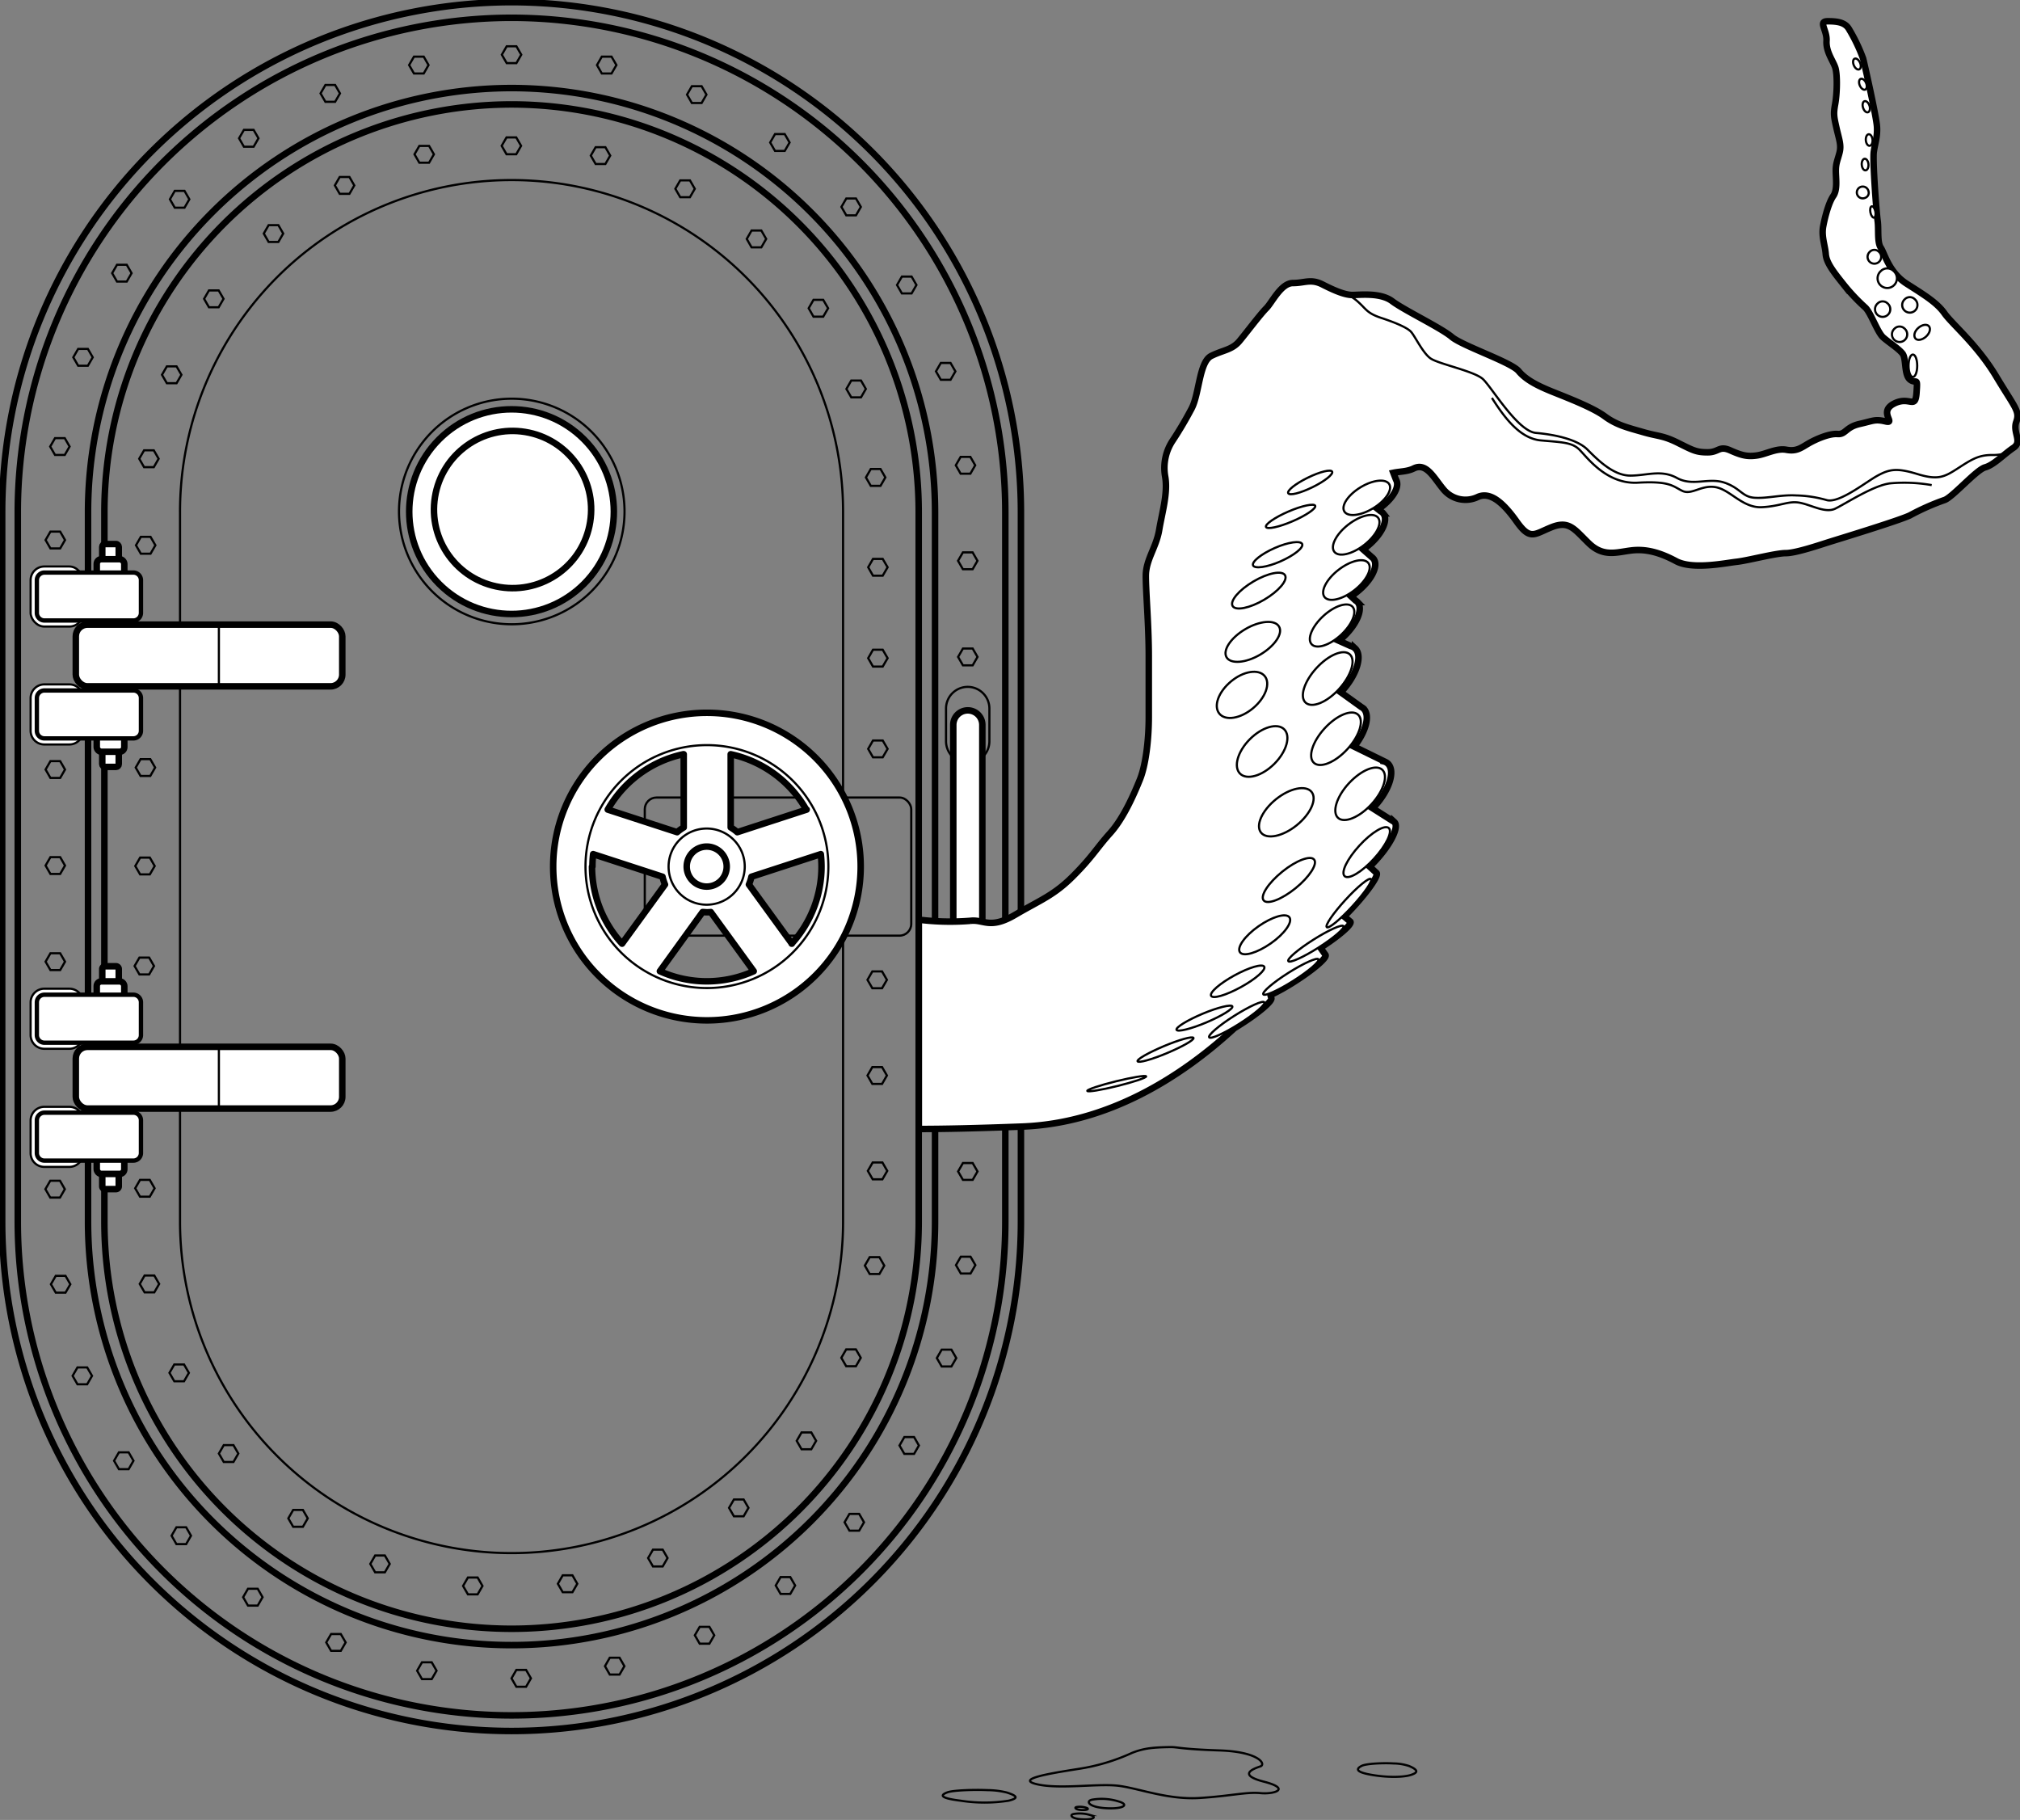 <svg xmlns="http://www.w3.org/2000/svg" viewBox="0 0 465.76 419.55"><rect x="0" y="0" width="465.76" height="419.55" fill="#808080" stroke="none"/><defs><style>*{vector-effect:non-scaling-stroke}.cls-1,.cls-3{fill:none;}.cls-1,.cls-2,.cls-3,.cls-4,.cls-5{stroke:#000000;stroke-width:1.5px;}.cls-1,.cls-3,.cls-4,.cls-5{stroke-miterlimit:10;}.cls-1,.cls-5{stroke-width:0.5px;}.cls-2,.cls-4,.cls-5,.cls-6{fill:#fff;}.cls-2{stroke-linecap:round;stroke-linejoin:round;}.cls-7{fill:#000000;}</style></defs><g id="Layer_2" data-name="Layer 2"><g id="Layer_1-2" data-name="Layer 1"><path class="cls-1" d="M118,41.51A76.44,76.44,0,0,1,194.39,118V281.59a76.44,76.44,0,0,1-152.88,0V118A76.44,76.44,0,0,1,118,41.51"/><circle class="cls-2" cx="117.95" cy="117.95" r="23.59" transform="translate(-48.86 117.95) rotate(-45)"/><circle class="cls-2" cx="117.95" cy="117.95" r="18.07" transform="matrix(0.16, -0.99, 0.99, 0.16, -17.46, 215.36)"/><path class="cls-3" d="M118,24.07A94,94,0,0,1,211.83,118V281.59a93.88,93.88,0,1,1-187.76,0V118A94,94,0,0,1,118,24.07"/><path class="cls-3" d="M118,20.3A97.77,97.77,0,0,1,215.6,118V281.59a97.65,97.65,0,0,1-195.3,0V118A97.77,97.77,0,0,1,118,20.3"/><path class="cls-3" d="M118,4.1A114,114,0,0,1,231.8,118V281.59a113.85,113.85,0,0,1-227.7,0V118A114,114,0,0,1,118,4.1"/><path class="cls-3" d="M118,.5A117.59,117.59,0,0,0,.5,118V281.59a117.45,117.45,0,1,0,234.9,0V118A117.59,117.59,0,0,0,118,.5Z"/><rect class="cls-4" x="23.58" y="125.42" width="3.8" height="51.37" rx="0.64"/><rect class="cls-4" x="22.31" y="128.91" width="6.35" height="44.39" rx="1.07"/><path class="cls-4" d="M27.38,273.48a.64.64,0,0,1-.64.64H24.23a.65.65,0,0,1-.65-.64V223.39a.64.64,0,0,1,.65-.64h2.51a.64.64,0,0,1,.64.64Z"/><rect class="cls-1" x="148.67" y="183.85" width="61.44" height="31.84" rx="2.7"/><path class="cls-5" d="M16,171.62H10.21a3.16,3.16,0,0,1-3.15-3.15v-7.55a3.16,3.16,0,0,1,3.15-3.15H16a3.16,3.16,0,0,1,3.15,3.15v7.55A3.16,3.16,0,0,1,16,171.62Z"/><path class="cls-5" d="M19.15,258.25v7.55A3.16,3.16,0,0,1,16,269H10.21a3.16,3.16,0,0,1-3.15-3.15v-7.55a3.16,3.16,0,0,1,3.15-3.15H16A3.16,3.16,0,0,1,19.15,258.25Z"/><path class="cls-5" d="M19.15,231.07v7.55A3.16,3.16,0,0,1,16,241.77H10.21a3.16,3.16,0,0,1-3.15-3.15v-7.55a3.16,3.16,0,0,1,3.15-3.15H16A3.16,3.16,0,0,1,19.15,231.07Z"/><path class="cls-1" d="M228.13,170.88a5,5,0,0,1-5,5h0a5,5,0,0,1-5-5v-7.54a5,5,0,0,1,5-5h0a5,5,0,0,1,5,5Z"/><path class="cls-1" d="M228.13,236.2a5,5,0,0,1-5,5h0a5,5,0,0,1-5-5v-7.55a5,5,0,0,1,5-5h0a5,5,0,0,1,5,5Z"/><path class="cls-2" d="M226.5,167.11a3.35,3.35,0,1,0-6.7,0v65.16a3.35,3.35,0,0,0,6.7,0Z"/><polygon class="cls-1" points="222.03 153.38 220.91 151.44 222.03 149.5 224.27 149.5 225.39 151.44 224.27 153.38 222.03 153.38"/><polygon class="cls-1" points="201.29 174.58 200.18 172.64 201.29 170.7 203.53 170.7 204.66 172.64 203.53 174.58 201.29 174.58"/><polygon class="cls-1" points="201.29 153.66 200.18 151.72 201.29 149.78 203.53 149.78 204.66 151.72 203.53 153.66 201.29 153.66"/><polygon class="cls-1" points="201.29 132.71 200.18 130.77 201.29 128.84 203.53 128.84 204.66 130.77 203.53 132.71 201.29 132.71"/><polygon class="cls-1" points="200.78 112 199.66 110.06 200.78 108.12 203.02 108.12 204.14 110.06 203.02 112 200.78 112"/><polygon class="cls-1" points="196.28 91.6 195.16 89.66 196.28 87.72 198.52 87.72 199.64 89.66 198.52 91.6 196.28 91.6"/><polygon class="cls-1" points="187.57 73 186.46 71.06 187.57 69.12 189.81 69.12 190.94 71.06 189.81 73 187.57 73"/><polygon class="cls-1" points="173.29 57.02 172.18 55.08 173.29 53.14 175.54 53.14 176.66 55.08 175.54 57.02 173.29 57.02"/><polygon class="cls-1" points="156.84 45.46 155.72 43.52 156.84 41.58 159.08 41.58 160.2 43.52 159.08 45.46 156.84 45.46"/><polygon class="cls-1" points="137.34 37.81 136.22 35.87 137.34 33.93 139.58 33.93 140.7 35.87 139.58 37.81 137.34 37.81"/><polygon class="cls-1" points="116.79 35.56 115.67 33.62 116.79 31.68 119.03 31.68 120.15 33.62 119.03 35.56 116.79 35.56"/><polygon class="cls-1" points="96.69 37.51 95.57 35.57 96.69 33.63 98.93 33.63 100.05 35.57 98.93 37.51 96.69 37.51"/><polygon class="cls-1" points="78.33 44.68 77.21 42.74 78.33 40.8 80.57 40.8 81.69 42.74 80.57 44.68 78.33 44.68"/><polygon class="cls-1" points="61.94 55.78 60.82 53.84 61.94 51.9 64.18 51.9 65.3 53.84 64.18 55.78 61.94 55.78"/><polygon class="cls-1" points="48.18 70.83 47.06 68.89 48.18 66.95 50.42 66.95 51.54 68.89 50.42 70.83 48.18 70.83"/><polygon class="cls-1" points="38.47 88.34 37.35 86.4 38.47 84.46 40.71 84.46 41.83 86.4 40.71 88.34 38.47 88.34"/><polygon class="cls-1" points="33.22 107.69 32.1 105.75 33.22 103.81 35.46 103.81 36.58 105.75 35.46 107.69 33.22 107.69"/><polygon class="cls-1" points="32.47 127.64 31.35 125.7 32.47 123.76 34.71 123.76 35.83 125.7 34.71 127.64 32.47 127.64"/><polygon class="cls-1" points="32.41 178.88 31.29 176.94 32.41 175 34.65 175 35.77 176.94 34.65 178.88 32.41 178.88"/><polygon class="cls-1" points="32.31 201.57 31.19 199.64 32.31 197.7 34.55 197.7 35.67 199.64 34.55 201.57 32.31 201.57"/><polygon class="cls-1" points="32.15 224.63 31.03 222.69 32.15 220.75 34.39 220.75 35.51 222.69 34.39 224.63 32.15 224.63"/><polygon class="cls-1" points="32.29 275.87 31.17 273.93 32.29 271.99 34.53 271.99 35.65 273.93 34.53 275.87 32.29 275.87"/><polygon class="cls-1" points="33.34 297.92 32.22 295.98 33.34 294.04 35.58 294.04 36.7 295.98 35.58 297.92 33.34 297.92"/><polygon class="cls-1" points="40.19 318.42 39.07 316.48 40.19 314.54 42.43 314.54 43.55 316.48 42.43 318.42 40.19 318.42"/><polygon class="cls-1" points="51.59 337.02 50.47 335.08 51.59 333.14 53.83 333.14 54.95 335.08 53.83 337.02 51.59 337.02"/><polygon class="cls-1" points="67.6 351.96 66.48 350.02 67.6 348.08 69.84 348.08 70.96 350.02 69.84 351.96 67.6 351.96"/><polygon class="cls-1" points="86.5 362.46 85.38 360.52 86.5 358.58 88.74 358.58 89.86 360.52 88.74 362.46 86.5 362.46"/><polygon class="cls-1" points="107.89 367.54 106.77 365.6 107.89 363.66 110.13 363.66 111.25 365.6 110.13 367.54 107.89 367.54"/><polygon class="cls-1" points="129.75 367.04 128.63 365.1 129.75 363.15 131.99 363.15 133.11 365.1 131.99 367.04 129.75 367.04"/><polygon class="cls-1" points="150.56 361.11 149.44 359.17 150.56 357.23 152.8 357.23 153.92 359.17 152.8 361.11 150.56 361.11"/><polygon class="cls-1" points="169.22 349.54 168.1 347.6 169.22 345.67 171.46 345.67 172.58 347.6 171.46 349.54 169.22 349.54"/><polygon class="cls-1" points="184.82 334.09 183.7 332.15 184.82 330.21 187.06 330.21 188.18 332.15 187.06 334.09 184.82 334.09"/><polygon class="cls-1" points="195.11 314.95 193.99 313.01 195.11 311.07 197.35 311.07 198.47 313.01 197.35 314.95 195.11 314.95"/><polygon class="cls-1" points="200.53 293.69 199.41 291.75 200.53 289.81 202.77 289.81 203.89 291.75 202.77 293.69 200.53 293.69"/><polygon class="cls-1" points="201.22 271.86 200.1 269.92 201.22 267.98 203.46 267.98 204.58 269.92 203.46 271.86 201.22 271.86"/><polygon class="cls-1" points="201.14 249.87 200.02 247.93 201.14 245.99 203.38 245.99 204.5 247.93 203.38 249.87 201.14 249.87"/><polygon class="cls-1" points="201.14 227.81 200.02 225.88 201.14 223.94 203.38 223.94 204.5 225.88 203.38 227.81 201.14 227.81"/><polygon class="cls-1" points="222.02 131.22 220.9 129.28 222.02 127.34 224.26 127.34 225.38 129.28 224.26 131.22 222.02 131.22"/><polygon class="cls-1" points="221.5 109.2 220.38 107.26 221.5 105.32 223.74 105.32 224.86 107.26 223.74 109.2 221.5 109.2"/><polygon class="cls-1" points="216.93 87.55 215.81 85.61 216.93 83.67 219.17 83.67 220.29 85.61 219.17 87.55 216.93 87.55"/><polygon class="cls-1" points="207.95 67.64 206.83 65.7 207.95 63.76 210.19 63.76 211.31 65.7 210.19 67.64 207.95 67.64"/><polygon class="cls-1" points="195.13 49.64 194.01 47.7 195.13 45.76 197.37 45.76 198.49 47.7 197.37 49.64 195.13 49.64"/><polygon class="cls-1" points="178.7 34.79 177.58 32.85 178.7 30.91 180.94 30.91 182.06 32.85 180.94 34.79 178.7 34.79"/><polygon class="cls-1" points="159.53 23.75 158.41 21.81 159.53 19.87 161.77 19.87 162.89 21.81 161.77 23.75 159.53 23.75"/><polygon class="cls-1" points="138.76 16.94 137.65 15 138.76 13.06 141 13.06 142.13 15 141 16.94 138.76 16.94"/><polygon class="cls-1" points="116.83 14.55 115.71 12.61 116.83 10.67 119.07 10.67 120.19 12.61 119.07 14.55 116.83 14.55"/><polygon class="cls-1" points="95.45 16.94 94.33 15 95.45 13.06 97.7 13.06 98.81 15 97.7 16.94 95.45 16.94"/><polygon class="cls-1" points="75.03 23.47 73.91 21.53 75.03 19.59 77.27 19.59 78.39 21.53 77.27 23.47 75.03 23.47"/><polygon class="cls-1" points="56.24 33.82 55.12 31.88 56.24 29.94 58.48 29.94 59.6 31.88 58.48 33.82 56.24 33.82"/><polygon class="cls-1" points="40.3 47.88 39.18 45.94 40.3 44 42.54 44 43.66 45.94 42.54 47.88 40.3 47.88"/><polygon class="cls-1" points="26.98 64.91 25.86 62.97 26.98 61.03 29.22 61.03 30.34 62.97 29.22 64.91 26.98 64.91"/><polygon class="cls-1" points="18.02 84.31 16.9 82.37 18.02 80.43 20.26 80.43 21.38 82.37 20.26 84.31 18.02 84.31"/><polygon class="cls-1" points="12.69 104.88 11.57 102.94 12.69 101 14.93 101 16.05 102.94 14.93 104.88 12.69 104.88"/><polygon class="cls-1" points="11.63 126.43 10.51 124.49 11.63 122.55 13.87 122.55 14.99 124.49 13.87 126.43 11.63 126.43"/><polygon class="cls-1" points="11.63 179.34 10.51 177.4 11.63 175.46 13.87 175.46 14.99 177.4 13.87 179.34 11.63 179.34"/><polygon class="cls-1" points="11.63 201.47 10.51 199.53 11.63 197.59 13.87 197.59 14.99 199.53 13.87 201.47 11.63 201.47"/><polygon class="cls-1" points="11.63 223.63 10.51 221.69 11.63 219.75 13.87 219.75 14.99 221.69 13.87 223.63 11.63 223.63"/><polygon class="cls-1" points="11.59 276.07 10.47 274.13 11.59 272.19 13.83 272.19 14.95 274.13 13.83 276.07 11.59 276.07"/><polygon class="cls-1" points="12.86 297.99 11.74 296.05 12.86 294.11 15.1 294.11 16.22 296.05 15.1 297.99 12.86 297.99"/><polygon class="cls-1" points="17.86 319.11 16.74 317.17 17.86 315.23 20.1 315.23 21.22 317.17 20.1 319.11 17.86 319.11"/><polygon class="cls-1" points="27.42 338.68 26.3 336.74 27.42 334.8 29.66 334.8 30.78 336.74 29.66 338.68 27.42 338.68"/><polygon class="cls-1" points="40.68 355.96 39.56 354.02 40.68 352.08 42.92 352.08 44.04 354.02 42.92 355.96 40.68 355.96"/><polygon class="cls-1" points="57.18 370.13 56.06 368.19 57.18 366.25 59.42 366.25 60.54 368.19 59.42 370.13 57.18 370.13"/><polygon class="cls-1" points="76.34 380.56 75.22 378.62 76.34 376.69 78.58 376.69 79.7 378.62 78.58 380.56 76.34 380.56"/><polygon class="cls-1" points="97.3 387.08 96.18 385.14 97.3 383.2 99.54 383.2 100.66 385.14 99.54 387.08 97.3 387.08"/><polygon class="cls-1" points="119.06 388.84 117.94 386.9 119.06 384.96 121.3 384.96 122.42 386.9 121.3 388.84 119.06 388.84"/><polygon class="cls-1" points="140.6 386.03 139.49 384.09 140.6 382.15 142.85 382.15 143.97 384.09 142.85 386.03 140.6 386.03"/><polygon class="cls-1" points="161.33 378.91 160.21 376.97 161.33 375.03 163.57 375.03 164.69 376.97 163.57 378.91 161.33 378.91"/><polygon class="cls-1" points="179.98 367.44 178.86 365.5 179.98 363.56 182.22 363.56 183.34 365.5 182.22 367.44 179.98 367.44"/><polygon class="cls-1" points="195.86 352.86 194.74 350.92 195.86 348.99 198.1 348.99 199.22 350.92 198.1 352.86 195.86 352.86"/><polygon class="cls-1" points="208.52 335.16 207.4 333.22 208.52 331.28 210.76 331.28 211.88 333.22 210.76 335.16 208.52 335.16"/><polygon class="cls-1" points="217.13 315.01 216.01 313.07 217.13 311.13 219.37 311.13 220.49 313.07 219.37 315.01 217.13 315.01"/><polygon class="cls-1" points="221.54 293.58 220.42 291.64 221.54 289.7 223.78 289.7 224.9 291.64 223.78 293.58 221.54 293.58"/><polygon class="cls-1" points="222.03 271.99 220.91 270.05 222.03 268.11 224.27 268.11 225.39 270.05 224.27 271.99 222.03 271.99"/><polygon class="cls-1" points="221.88 249.93 220.76 247.99 221.88 246.04 224.12 246.04 225.24 247.99 224.12 249.93 221.88 249.93"/><path class="cls-2" d="M163,164.32a35.45,35.45,0,1,0,35.45,35.45A35.45,35.45,0,0,0,163,164.32Zm23,22.31-16,5.21a10.32,10.32,0,0,0-1.52-1.1V173.87A26.49,26.49,0,0,1,185.9,186.63Zm-28.35-12.76v16.87a10.32,10.32,0,0,0-1.52,1.1l-16-5.21A26.49,26.49,0,0,1,157.55,173.87Zm-21.05,25.9a24.72,24.72,0,0,1,.16-2.87l16,5.21a10.78,10.78,0,0,0,.57,1.8l-9.9,13.63A26.35,26.35,0,0,1,136.5,199.77ZM163,226.22a26.36,26.36,0,0,1-10.85-2.33L162,210.25c.31,0,.62.05.94.05s.63,0,.94-.05l9.91,13.64A26.36,26.36,0,0,1,163,226.22Zm19.59-8.68-9.91-13.63a10,10,0,0,0,.58-1.8l16-5.21a27.15,27.15,0,0,1,.16,2.87A26.35,26.35,0,0,1,182.54,217.54Z"/><path class="cls-1" d="M171.72,199.77A8.78,8.78,0,1,1,163,191,8.77,8.77,0,0,1,171.72,199.77Z"/><path class="cls-1" d="M191,199.77a28,28,0,1,1-28-28A28,28,0,0,1,191,199.77Z"/><rect class="cls-4" x="22.31" y="226.23" width="6.35" height="44.39" rx="1.07"/><rect class="cls-6" x="8.46" y="256.5" width="24.07" height="11.05" rx="1.75"/><path class="cls-7" d="M30.78,257A1.25,1.25,0,0,1,32,258.25v7.55a1.25,1.25,0,0,1-1.25,1.25H10.21A1.26,1.26,0,0,1,9,265.8v-7.55A1.26,1.26,0,0,1,10.21,257H30.78m0-1H10.21A2.25,2.25,0,0,0,8,258.25v7.55a2.25,2.25,0,0,0,2.25,2.25H30.78A2.25,2.25,0,0,0,33,265.8v-7.55A2.25,2.25,0,0,0,30.78,256Z"/><rect class="cls-6" x="8.46" y="229.31" width="24.07" height="11.05" rx="1.75"/><path class="cls-7" d="M30.78,229.81A1.26,1.26,0,0,1,32,231.06v7.56a1.25,1.25,0,0,1-1.25,1.25H10.21A1.26,1.26,0,0,1,9,238.62v-7.56a1.26,1.26,0,0,1,1.25-1.25H30.78m0-1H10.21A2.25,2.25,0,0,0,8,231.06v7.56a2.25,2.25,0,0,0,2.25,2.25H30.78A2.25,2.25,0,0,0,33,238.62v-7.56a2.25,2.25,0,0,0-2.25-2.25Z"/><rect class="cls-5" x="7.06" y="130.59" width="12.08" height="13.85" rx="3.15"/><rect class="cls-6" x="8.46" y="131.99" width="24.07" height="11.05" rx="1.75"/><path class="cls-7" d="M30.78,132.49A1.25,1.25,0,0,1,32,133.74v7.55a1.25,1.25,0,0,1-1.25,1.25H10.21A1.26,1.26,0,0,1,9,141.29v-7.55a1.26,1.26,0,0,1,1.25-1.25H30.78m0-1H10.21A2.25,2.25,0,0,0,8,133.74v7.55a2.25,2.25,0,0,0,2.25,2.25H30.78A2.25,2.25,0,0,0,33,141.29v-7.55a2.25,2.25,0,0,0-2.25-2.25Z"/><rect class="cls-6" x="8.46" y="159.17" width="24.07" height="11.05" rx="1.75"/><path class="cls-7" d="M30.78,159.67A1.25,1.25,0,0,1,32,160.92v7.55a1.25,1.25,0,0,1-1.25,1.25H10.21A1.26,1.26,0,0,1,9,168.47v-7.55a1.26,1.26,0,0,1,1.25-1.25H30.78m0-1H10.21A2.25,2.25,0,0,0,8,160.92v7.55a2.25,2.25,0,0,0,2.25,2.25H30.78A2.25,2.25,0,0,0,33,168.47v-7.55a2.25,2.25,0,0,0-2.25-2.25Z"/><rect class="cls-4" x="17.48" y="143.99" width="61.44" height="14.23" rx="2.7"/><rect class="cls-4" x="17.48" y="241.32" width="61.44" height="14.23" rx="2.7"/><line class="cls-5" x1="50.47" y1="143.54" x2="50.47" y2="157.77"/><line class="cls-5" x1="50.47" y1="241.32" x2="50.47" y2="255.55"/><path class="cls-3" d="M167.56,199.77a4.61,4.61,0,1,1-4.61-4.61A4.61,4.61,0,0,1,167.56,199.77Z"/><path class="cls-1" d="M118,91.91a26,26,0,1,1-26,26A26,26,0,0,1,118,91.91Z"/><path class="cls-4" d="M464.91,97.23c.87-2.47-.29-3.2-4.65-10.47s-10.18-12.07-11.92-14.54-4.65-4.22-8.73-6.83-5.08-7-5.95-8.29-.44-4.22-.73-6.25S431.76,37,432.05,35s.88-3.49.73-5.82-2.76-13.95-3.2-15.7a39.39,39.39,0,0,0-3.2-6.69c-.87-1.6-2.61-1.89-4.94-1.89s-.14,2-.29,4.51,1.45,4.51,2,6.11.43,6.1,0,8.43-.3,2.91.29,5.53,1.16,3.92.72,5.67-.87,2.47-.87,4.21.44,4.36-.58,5.82-1.89,4.65-2.33,7,.44,4.36.59,6.4,1.89,4.21,4.21,7.12a45.52,45.52,0,0,0,4.95,5.23c1.3,1.31,2.76,5.67,4.07,6.84s3.63,2.61,4.5,3.78.29,4.94,1.75,6,1.74-.87,1.45,3.05-1.6.58-5.23,2.47.58,4.66-1.89,4.08-2.77-.15-6,.58-3.2,2.47-5.09,2.32-4.95,1.17-6.69,2.18-2.76,1.89-5.09,1.46-4.65,1-6.83,1.31-3.49,0-6.11-1.17-2.62.44-5.23.44-3.35-.44-6.84-2.18-4.51-1.46-8-2.47-6.11-1.6-8.87-3.64-8.6-4.27-12-5.64-6.17-2.74-7.88-4.8-13-5.82-15.42-7.88-11-6.17-13.71-8.22S313.54,68,311.83,68s-4.11-1-6.85-2.4-4.11-.35-6.86-.35-4.79,4.46-6.16,5.83-4.46,5.48-6.17,7.54-3.77,2.06-6.51,3.43-2.74,8.56-4.46,12a86.42,86.42,0,0,1-4.45,7.54,11.38,11.38,0,0,0-1.72,8.22c.69,3.77-.68,8.23-1.37,12.34s-3.08,6.85-3.08,10.62.68,11.31.68,18.51v14.05c0,5.14-.68,11-2.05,14.39s-3.77,8.91-6.86,12.34-4.11,5.48-8.56,9.93-7.54,5.49-13.37,8.91-7.19,1-10.28,1.37a58.69,58.69,0,0,1-11.9-.26v48.25c5.69,0,13.42-.16,23.86-.56,19.34-.74,36.09-10.88,48.91-22.69.42-.25.84-.5,1.26-.78,4.4-2.78,7.63-5.55,7.23-6.18l-.18-.66a51.54,51.54,0,0,0,5.47-3.06c4.39-2.79,7.63-5.56,7.22-6.19l-1.17-1.66c4.23-2.72,7.3-5.37,6.91-6l-1.45-1.21c.68-.67,1.38-1.4,2.1-2.18,3.52-3.83,5.92-7.34,5.37-7.85l-1.59-1.46q.7-.67,1.41-1.44c3.52-3.83,5.44-7.79,4.29-8.84a1.06,1.06,0,0,0-.26-.17l-4.73-3,.37-.39c3.52-3.83,4.91-8.28,3.1-9.94a2.29,2.29,0,0,0-1-.51l0-.07-6.75-3.31c2.78-3.54,3.76-7.3,2.13-8.8a2.32,2.32,0,0,0-.46-.31V163l-4.75-3.41.19-.19c3.52-3.83,4.9-8.29,3.1-9.94a2.2,2.2,0,0,0-1-.53l-2.72-1.22c.3-.25.61-.5.91-.78,3.25-3,4.77-6.63,3.38-8.14a1.91,1.91,0,0,0-.42-.33l0,0-1.08-1c.39-.26.78-.53,1.17-.84,3.49-2.7,5.3-6.21,4-7.83a2.16,2.16,0,0,0-.38-.36l-2-1.76c.22-.15.43-.31.64-.47,3.49-2.71,5.3-6.22,4-7.84a1.91,1.91,0,0,0-.64-.52l-.54-.43c3.29-2.25,5.12-5.2,4.13-6.82l-.62-1.6c1.55-.33,3.16-.25,4.7-1,2.91-1.46,4.65,2.18,6.84,4.8a6.57,6.57,0,0,0,8,1.74c2.76-1.16,5.67,1.16,8.87,5.67s4.07,2.91,8.14,1.31,5.24.58,8.58,3.78,6.4,2,9.74,1.6,6.54.44,10.33,2.47,11.34.44,13.95.15,9-2,11.34-2,7.85-1.89,10.18-2.62,16.14-4.94,18.47-6.1a55.13,55.13,0,0,1,7.85-3.49c1.74-.44,7.41-7,9.45-7.56s4.36-3.06,6.54-4.51S464,99.7,464.91,97.23Z"/><path class="cls-1" d="M464.91,97.23c.87-2.47-.29-3.2-4.65-10.47s-10.18-12.07-11.92-14.54-4.65-4.22-8.73-6.83-5.08-7-5.95-8.29-.44-4.22-.73-6.25S431.76,37,432.05,35s.88-3.49.73-5.82-2.76-13.95-3.2-15.7a39.39,39.39,0,0,0-3.2-6.69c-.87-1.6-2.61-1.89-4.94-1.89s-.14,2-.29,4.51,1.45,4.51,2,6.11.43,6.1,0,8.43-.3,2.91.29,5.53,1.16,3.92.72,5.67-.87,2.47-.87,4.21.44,4.36-.58,5.82-1.89,4.65-2.33,7,.44,4.36.59,6.4,1.89,4.21,4.21,7.12a45.52,45.52,0,0,0,4.95,5.23c1.3,1.31,2.76,5.67,4.07,6.84s3.63,2.61,4.5,3.78.29,4.94,1.75,6,1.74-.87,1.45,3.05-1.6.58-5.23,2.47.58,4.66-1.89,4.08-2.77-.15-6,.58-3.2,2.47-5.09,2.32-4.95,1.17-6.69,2.18-2.76,1.89-5.09,1.46-4.65,1-6.83,1.31-3.49,0-6.11-1.17-2.62.44-5.23.44-3.35-.44-6.84-2.18-4.51-1.46-8-2.47-6.11-1.6-8.87-3.64-8.6-4.27-12-5.64-6.17-2.74-7.88-4.8-13-5.82-15.42-7.88-11-6.17-13.71-8.22S313.54,68,311.83,68a6.48,6.48,0,0,1-1.43-.19,9.71,9.71,0,0,1,2.81,1.84c1.83,1.64,2,2.56,5.3,3.65s5.85,2.2,6.76,3.11,2.75,4.93,4.57,6.21,10.05,2.93,12.06,4.75,8,12.06,12.25,12.43,9.5,1.46,11.87,3.84,6,6,9.87,6,7.13-1.46,10.78.55,7.31-.19,11,1.09,4,3.29,6.94,3.47,6-.73,9.5-.54a27.72,27.72,0,0,1,7.13,1.09c2.92.73,9-4.2,11.69-5.66s4.39-1.83,9.14-.37,6.21.73,9.32-1.28,4.75-3.1,7.86-3.1a11.24,11.24,0,0,0,3.36-.43c.59-.47,1.18-.93,1.75-1.31C466.51,101.74,464,99.7,464.91,97.23Z"/><path class="cls-1" d="M344,91.73c2.95,4.65,6.5,9.38,11.32,9.8s7.05.46,8.72,2,6.18,8.16,13.61,7.74,8.06.84,10.25,1.89,4.4-1.47,7.75-.84,6.17,4.81,10.57,4.6,6.17-1.57,8.89-1,5.76,2.4,8,1.36,8.89-5.45,12.77-5.86a36.42,36.42,0,0,1,9.52.41"/><path class="cls-5" d="M318.71,177.44c1.44,1.33.33,4.89-2.48,7.95s-6.27,4.47-7.71,3.15-.34-4.89,2.48-7.95S317.26,176.11,318.71,177.44Z"/><path class="cls-5" d="M313.14,164.75c1.45,1.33.34,4.89-2.47,7.95s-6.27,4.48-7.72,3.15-.33-4.89,2.48-7.95S311.7,163.42,313.14,164.75Z"/><path class="cls-5" d="M311.23,150.84c1.45,1.33.34,4.89-2.48,8s-6.26,4.47-7.71,3.14-.33-4.88,2.48-7.95S309.79,149.52,311.23,150.84Z"/><path class="cls-5" d="M311.86,139.87c1.11,1.21-.1,4.13-2.7,6.52s-5.61,3.34-6.73,2.13.1-4.13,2.7-6.52S310.75,138.66,311.86,139.87Z"/><path class="cls-5" d="M315.5,129.79c1,1.29-.43,4.1-3.22,6.27s-5.87,2.87-6.88,1.57.44-4.11,3.23-6.27S314.5,128.49,315.5,129.79Z"/><path class="cls-5" d="M317.76,119.36c1,1.29-.43,4.1-3.22,6.27s-5.87,2.87-6.88,1.57.44-4.11,3.23-6.27S316.76,118.06,317.76,119.36Z"/><path class="cls-5" d="M320.32,111.61c.81,1.33-.85,3.82-3.71,5.56s-5.83,2.07-6.64.74.86-3.82,3.71-5.56S319.51,110.28,320.32,111.61Z"/><path class="cls-5" d="M320.22,190.89c.92.85-.61,4-3.43,7.08s-5.84,4.87-6.76,4,.62-4,3.44-7.07S319.31,190.05,320.22,190.89Z"/><path class="cls-5" d="M316.11,202.64c.45.4-1.48,3.22-4.29,6.28s-5.45,5.22-5.9,4.82,1.49-3.22,4.3-6.29S315.67,202.23,316.11,202.64Z"/><path class="cls-5" d="M309.78,213.5c.32.5-2.27,2.72-5.78,4.95s-6.62,3.63-6.95,3.12,2.27-2.72,5.79-4.95S309.46,213,309.78,213.5Z"/><path class="cls-5" d="M304,221.15c.32.5-2.26,2.72-5.78,4.95s-6.62,3.62-6.94,3.12,2.27-2.73,5.78-4.95S303.72,220.64,304,221.15Z"/><path class="cls-5" d="M291.53,231.06c.32.5-2.27,2.72-5.78,4.95s-6.63,3.62-6.95,3.12,2.27-2.73,5.78-4.95S291.21,230.55,291.53,231.06Z"/><path class="cls-5" d="M284.15,232c.23.55-2.47,2.21-6,3.7s-6.64,2.25-6.87,1.7,2.47-2.21,6-3.7S283.92,231.48,284.15,232Z"/><path class="cls-5" d="M291.5,222.85c.41.74-2,2.85-5.39,4.71s-6.46,2.77-6.86,2,2-2.85,5.39-4.71S291.09,222.11,291.5,222.85Z"/><path class="cls-5" d="M297.31,211.47c.78,1.1-1.14,3.8-4.29,6s-6.34,3.15-7.12,2.05,1.14-3.8,4.29-6S296.53,210.37,297.31,211.47Z"/><path class="cls-5" d="M303,198.16c.85,1-1.07,4-4.28,6.6s-6.51,3.85-7.36,2.8,1.07-4,4.29-6.61S302.19,197.11,303,198.16Z"/><path class="cls-5" d="M302.41,182.55c1.33,1.64-.2,5.08-3.41,7.68s-6.9,3.36-8.23,1.72.2-5.08,3.41-7.68S301.08,180.91,302.41,182.55Z"/><path class="cls-5" d="M296.11,168.13c1.56,1.55.55,5.11-2.26,7.93s-6.37,3.84-7.93,2.28-.55-5.11,2.26-7.93S294.55,166.57,296.11,168.13Z"/><path class="cls-5" d="M291.6,155.84c1.41,1.7.21,5-2.67,7.41s-6.37,3-7.78,1.26-.21-5,2.67-7.41S290.19,154.15,291.6,155.84Z"/><path class="cls-5" d="M294.9,144.42c1,1.62-1,4.52-4.32,6.48s-6.82,2.24-7.77.62,1-4.52,4.32-6.48S293.94,142.8,294.9,144.42Z"/><path class="cls-5" d="M296.29,132.6c.69,1.16-1.47,3.69-4.8,5.65s-6.6,2.61-7.28,1.45,1.47-3.7,4.8-5.66S295.61,131.44,296.29,132.6Z"/><path class="cls-5" d="M300.25,125.41c.36.85-1.88,2.62-5,4s-6,1.76-6.33.92,1.88-2.62,5-4S299.88,124.57,300.25,125.41Z"/><path class="cls-5" d="M303.25,116.59c.27.61-2.06,2.21-5.19,3.56s-5.88,1.94-6.15,1.33,2.06-2.22,5.19-3.57S303,116,303.25,116.59Z"/><path class="cls-5" d="M307.16,108.73c.29.61-1.73,2.21-4.53,3.58s-5.3,2-5.6,1.38,1.73-2.21,4.53-3.58S306.86,108.13,307.16,108.73Z"/><path class="cls-5" d="M275.19,239.27c.19.45-2.54,2-6.11,3.5s-6.6,2.33-6.79,1.88,2.55-2,6.11-3.5S275,238.82,275.19,239.27Z"/><path class="cls-5" d="M264.27,248.13c.08.31-2.9,1.3-6.65,2.23s-6.85,1.42-6.92,1.12,2.9-1.3,6.65-2.22S264.2,247.83,264.27,248.13Z"/><path class="cls-5" d="M442.06,84.32c0,1.43-.44,2.58-1,2.58s-1-1.15-1-2.58.43-2.59,1-2.59S442.06,82.89,442.06,84.32Z"/><path class="cls-5" d="M444.75,75.19c.5.56.2,1.63-.66,2.41s-2,1-2.46.41-.21-1.63.66-2.4S444.25,74.64,444.75,75.19Z"/><path class="cls-5" d="M441.46,68.94a1.76,1.76,0,1,1-2.28.06A1.62,1.62,0,0,1,441.46,68.94Z"/><path class="cls-5" d="M435.2,69.92a1.76,1.76,0,1,1-2.29.06A1.63,1.63,0,0,1,435.2,69.92Z"/><path class="cls-5" d="M439.1,75.71a1.76,1.76,0,1,1-2.28.06A1.63,1.63,0,0,1,439.1,75.71Z"/><path class="cls-5" d="M436.57,62.44a2.23,2.23,0,1,1-2.92.07A2.07,2.07,0,0,1,436.57,62.44Z"/><path class="cls-5" d="M433.18,58a1.57,1.57,0,1,1-2.05.05A1.45,1.45,0,0,1,433.18,58Z"/><path class="cls-5" d="M430.82,37.87c.06.74-.24,1.36-.67,1.4s-.82-.54-.88-1.27.24-1.36.67-1.4S430.76,37.14,430.82,37.87Z"/><path class="cls-5" d="M430.83,44.1a1.23,1.23,0,0,1-.8,1.52,1.36,1.36,0,1,1,.8-1.52Z"/><path class="cls-5" d="M432.41,48.75c.14.72,0,1.36-.31,1.42s-.68-.47-.83-1.19,0-1.36.31-1.42S432.26,48,432.41,48.75Z"/><path class="cls-5" d="M431.76,32.22c.06.73-.24,1.36-.67,1.39s-.82-.54-.88-1.27.24-1.36.67-1.39S431.7,31.48,431.76,32.22Z"/><path class="cls-5" d="M431.06,24.37c.22.7.06,1.38-.35,1.51s-.92-.34-1.14-1.05-.07-1.38.34-1.5S430.83,23.66,431.06,24.37Z"/><path class="cls-5" d="M430.26,19.11c.29.68.21,1.37-.18,1.54s-.95-.24-1.25-.92-.21-1.37.18-1.54S430,18.43,430.26,19.11Z"/><path class="cls-5" d="M428.88,14.46c.29.67.21,1.36-.19,1.53s-.95-.24-1.24-.92-.22-1.37.18-1.54S428.58,13.78,428.88,14.46Z"/><path class="cls-1" d="M269.74,402.75c-3.75.07-5.86.21-8.71,1.33a46.24,46.24,0,0,1-12.38,3.7c-6.35,1-14.82,2.36-9.44,3.56s14.25-.31,19,.37,11.24,3.22,18.4,2.77,10.75-1.43,14-1.12,7.16-1,.81-2.64-2.16-3.06-.81-3.52-.21-3.37-9.43-3.68S271.7,402.72,269.74,402.75Z"/><path class="cls-1" d="M252.07,414.83c-1.86.21-1.3,1.74,2.85,2s5.62-.82,2.94-1.57A13,13,0,0,0,252.07,414.83Z"/><path class="cls-1" d="M247.69,418.15c-1.17.14-.82,1.1,1.8,1.25s3.53-.52,1.84-1A8.34,8.34,0,0,0,247.69,418.15Z"/><path class="cls-1" d="M248.32,416.55c-.66.07-.46.61,1,.7s2-.29,1-.56A4.69,4.69,0,0,0,248.32,416.55Z"/><path class="cls-1" d="M227.65,412.67c-2.72-.13-7.82,0-9.2.51s-2.28,1.27,3,1.92a35.74,35.74,0,0,0,11.15,0c1.71-.45,2.6-.92-.49-1.89A19.3,19.3,0,0,0,227.65,412.67Z"/><path class="cls-1" d="M321.33,406.52c-2.17-.14-6.25,0-7.36.56s-1.82,1.38,2.41,2.09,7.56.45,8.93,0,2.07-1-.39-2.05A11.57,11.57,0,0,0,321.33,406.52Z"/></g></g></svg>